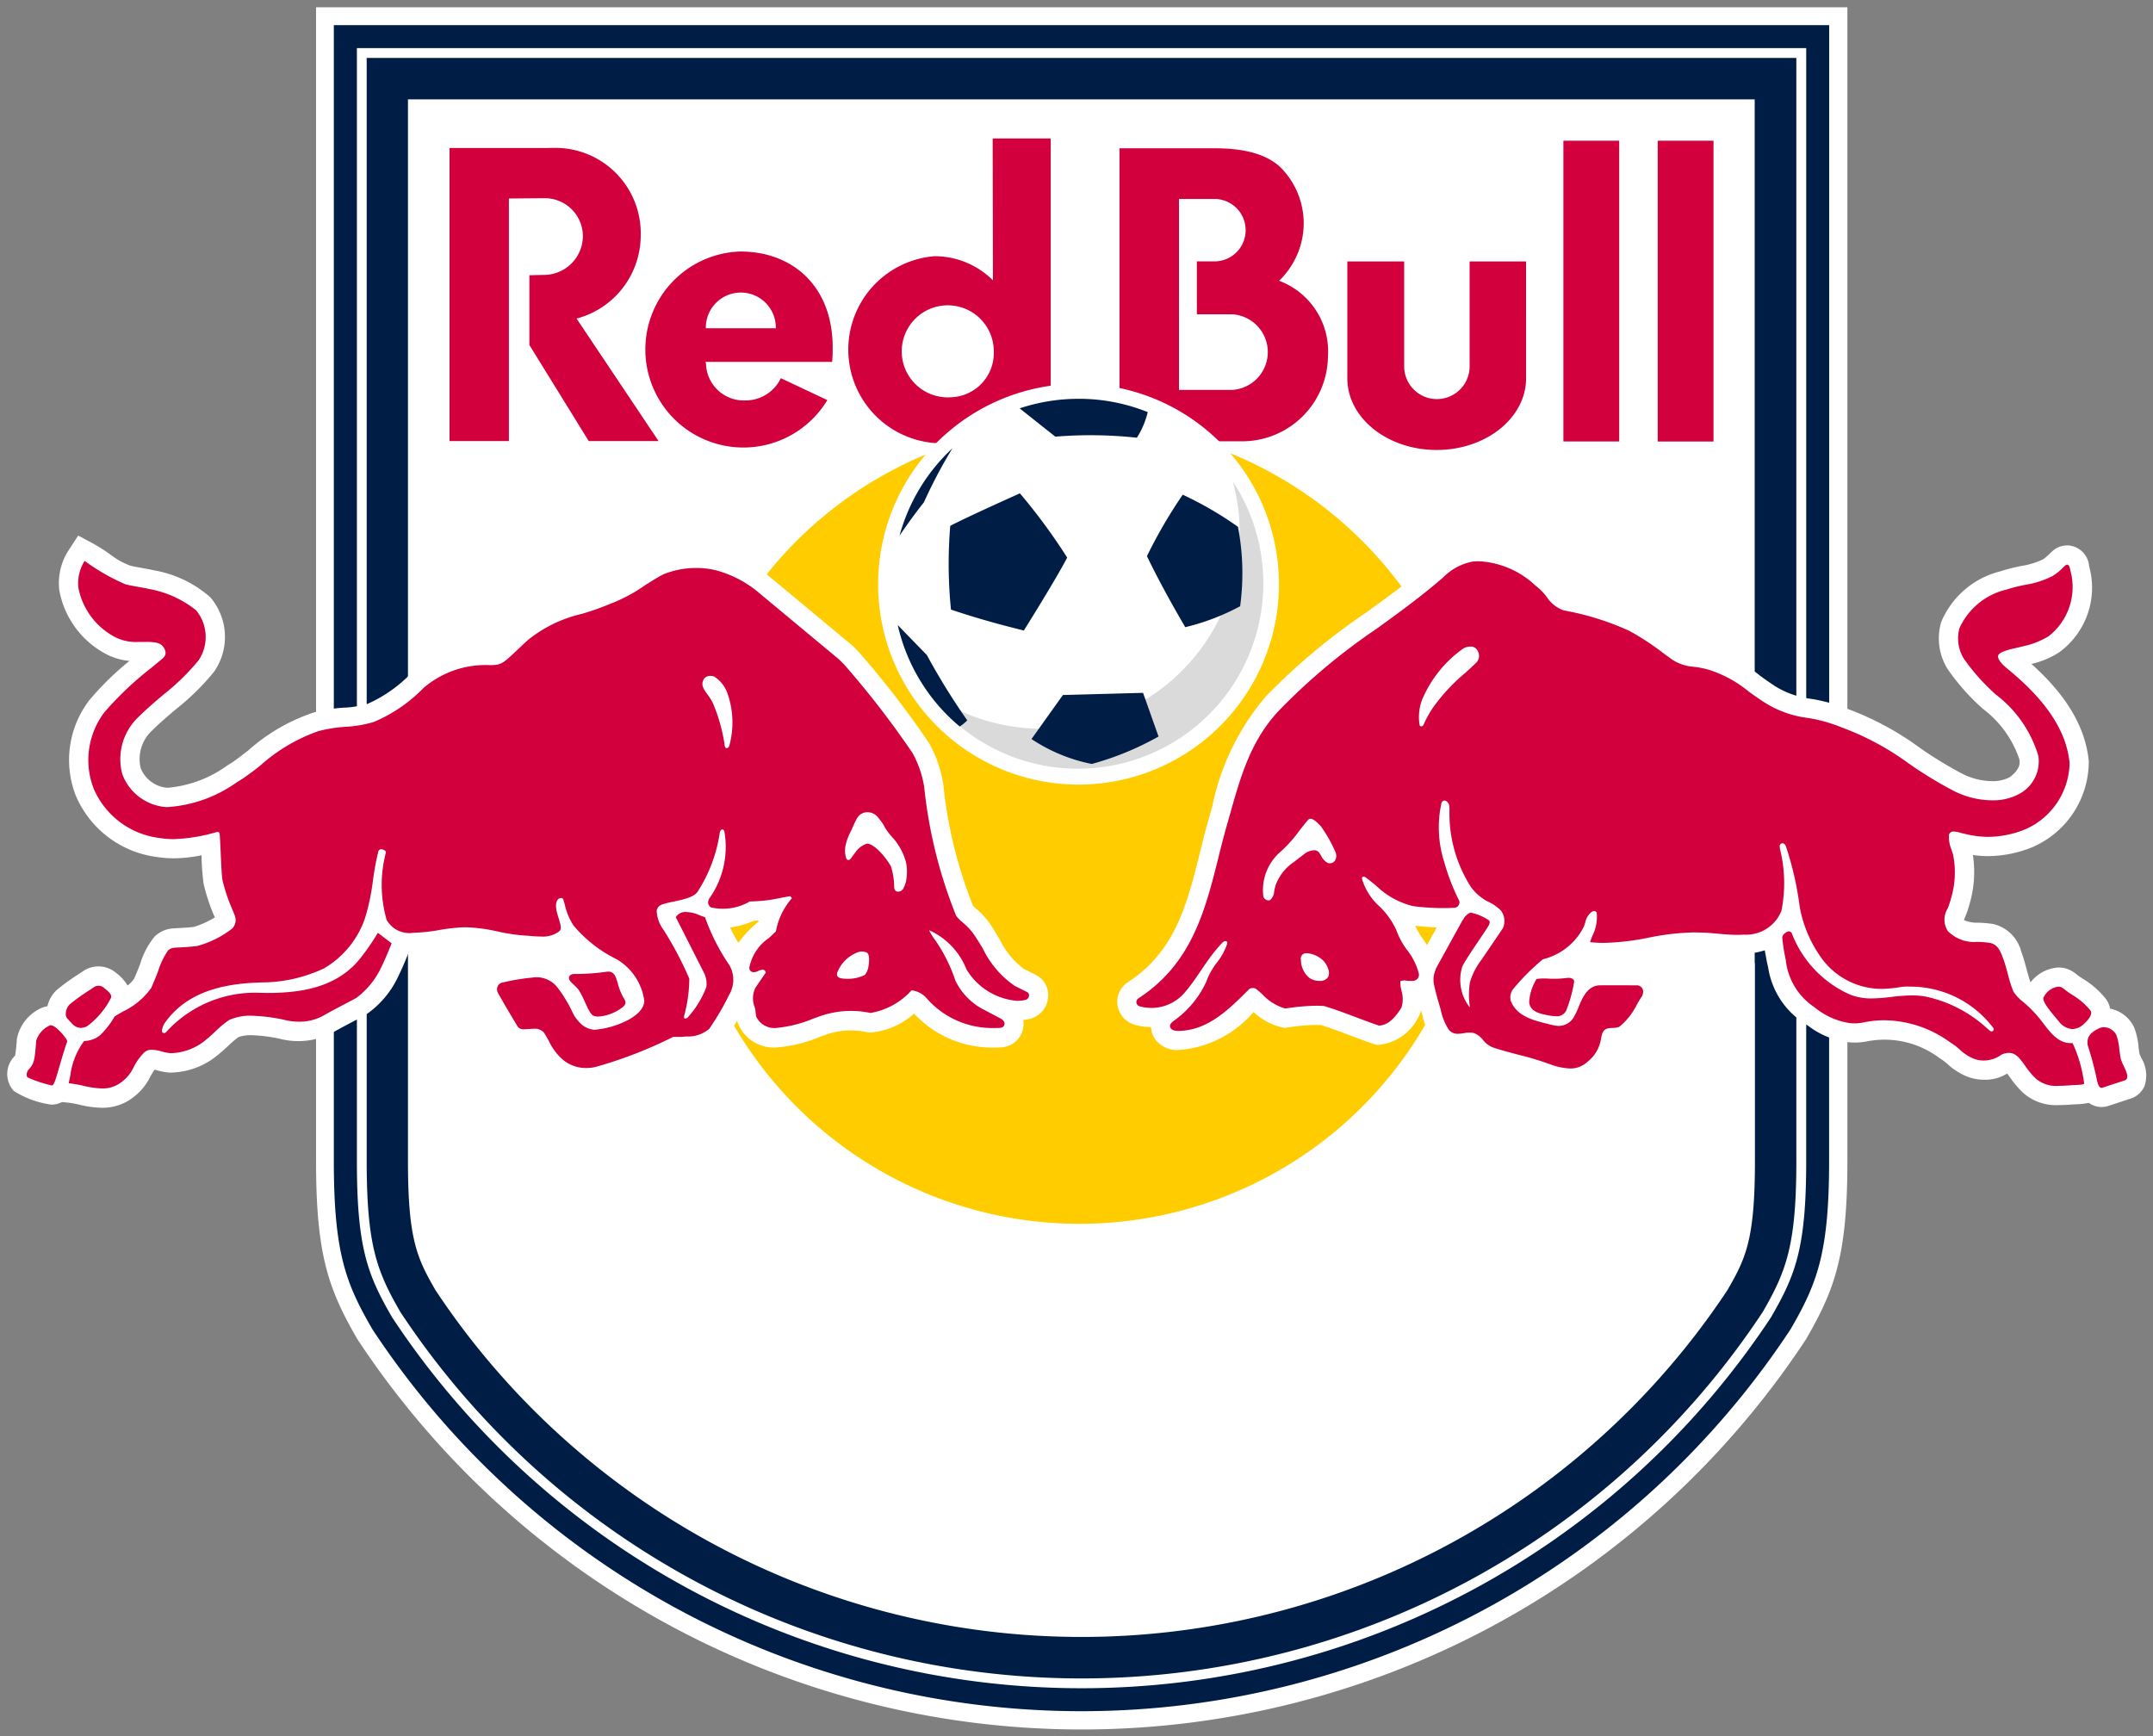 <?xml version="1.0" encoding="UTF-8" standalone="no"?>
<svg
   width="300"
   height="241.966"
   version="1.1"
   id="svg19"
   sodipodi:docname="rb-bragantino.svg"
   inkscape:version="1.4.2 (f4327f4, 2025-05-13)"
   xmlns:inkscape="http://www.inkscape.org/namespaces/inkscape"
   xmlns:sodipodi="http://sodipodi.sourceforge.net/DTD/sodipodi-0.dtd"
   xmlns="http://www.w3.org/2000/svg"
   xmlns:svg="http://www.w3.org/2000/svg">
  <rect width="100%" height="100%" fill="#808080" stroke="none"/>
  <defs
     id="defs19" />
  <sodipodi:namedview
     id="namedview19"
     pagecolor="#ffffff"
     bordercolor="#000000"
     borderopacity="0.25"
     inkscape:showpageshadow="2"
     inkscape:pageopacity="0.0"
     inkscape:pagecheckerboard="0"
     inkscape:deskcolor="#d1d1d1"
     inkscape:zoom="3.3351793"
     inkscape:cx="150.0669"
     inkscape:cy="120.983"
     inkscape:window-width="1920"
     inkscape:window-height="1009"
     inkscape:window-x="-8"
     inkscape:window-y="-8"
     inkscape:window-maximized="1"
     inkscape:current-layer="svg19" />
  <path
     d="M51.613 43.841v67.011c0 5.295.68 7.333 2.308 10.166l.092.16.1.151a50.35 50.35 0 0 0 83.907 0l.1-.152.091-.16c1.627-2.83 2.308-4.869 2.308-10.166v-67.01z"
     style="fill:#fff;fill-rule:evenodd"
     transform="matrix(2.4 0 0 2.4 -79.831 -104.204)"
     id="path1" />
  <path
     d="M250.303 97.82V8.071H51.095v153.727c0 11.65 1.4 15.308 4.6 20.877l.098.173.11.163a113.744 113.744 0 0 0 189.596 0l.11-.16.099-.173c3.196-5.56 4.597-9.215 4.597-20.877V97.819Zm-5.771 36.429v27.553c0 10.961-1.272 13.546-3.84 17.997a107.985 107.985 0 0 1-180.006 0c-2.556-4.449-3.84-7.03-3.84-17.997V13.845h187.655V134.25Z"
     style="fill:#001d46;stroke-width:2.4"
     id="path2" />
  <path
     d="M254.877 98.806V3.503H46.516v158.301c0 12.7 1.668 16.99 5.207 23.147l.178.307.197.296a118.32 118.32 0 0 0 197.192 0l.197-.296.178-.307c3.537-6.155 5.204-10.445 5.204-23.147V98.806Zm-3.201 45.418v17.58c0 11.998-1.455 15.773-4.78 21.552l-.12.21-.137.205a115.117 115.117 0 0 1-191.873 0l-.137-.204-.12-.211c-3.326-5.784-4.78-9.57-4.78-21.552V6.704h201.949v137.52z"
     style="fill:#001d46;fill-rule:evenodd;stroke-width:2.4"
     id="path3" />
  <path
     d="M230.986 19.605v41.92h7.775v-41.92ZM103.153 35.049a13.661 13.661 0 1 0 12.13 20.707l-6.479-3.055a5.45 5.45 0 0 1-5 3.103 5.267 5.267 0 0 1-5.429-5.088c0-.182-.074-.11-.053-.283h17.626a17 17 0 0 0 .077-1.713c.127-8.819-5.59-13.671-12.872-13.671m-4.8 10.695a4.876 4.876 0 1 1 9.75 0zm-9.073-13.07a11.895 11.895 0 0 0-11.717-12.066c-.197 0-1.102 0-1.298.014h-13.63v40.842h8.274V27.663l4.936-.043a5.306 5.306 0 0 1 5.375 5.346 5.44 5.44 0 0 1-5.531 5.344l-1.92.046v9.728l8.264 13.38h9.733L80.34 44.396a12 12 0 0 0 8.937-11.723zM204.776 51.15a4.56 4.56 0 0 1-9.118 0V36.43h-7.92V52.72c0 5.52 5.573 9.985 12.45 9.985 6.878 0 12.455-4.47 12.455-9.985V36.431h-7.867zm13.069 10.369h7.775V19.605h-7.775zm-39.611-22.396a11.15 11.15 0 0 0 3.426-7.975 11.02 11.02 0 0 0-2.8-7.364c-1.855-2.16-5.138-3.12-9.575-3.12h-13.294v40.833h17.167a11.96 11.96 0 0 0 11.879-11.8 10.5 10.5 0 0 0-6.808-10.57Zm-6.513 15.209h-7.439V27.73h5.19a4.353 4.353 0 0 1 0 8.691h-2.7v7.377h4.951a5.28 5.28 0 0 1 0 10.537zm-33.401-35.04.034 19.768a11.55 11.55 0 0 0-8.102-3.36 13.059 13.059 0 0 0 0 26.04 11.52 11.52 0 0 0 8.14-3.454v3.211h8.015V19.293Zm-5.76 36.064a6.414 6.414 0 1 1 5.916-6.395 6.17 6.17 0 0 1-5.915 6.395"
     style="fill:#d2003c;stroke-width:2.4"
     id="path4" />
  <path
     d="m 206.144,114.804 c 0,22.546 -13.582,42.873 -34.412,51.499 -20.83,8.627 -44.805,3.855 -60.747,-12.089 C 95.044,138.27 90.276,114.294 98.906,93.465 107.537,72.637 127.866,59.058 150.412,59.062 c 30.784,0.003 55.739,24.958 55.742,55.742"
     style="fill:#ffcc00;fill-rule:evenodd;stroke-width:2.4"
     id="path5"
     sodipodi:nodetypes="cssscc" />
  <path
     d="M173.105 115.189v-.009c-.026-.057-.064-.139-.082-.184-.024-.121-.042-.264-.061-.414v-.023a4 4 0 0 0-.249-1.1 1.95 1.95 0 0 0-1.4-1.1 1.4 1.4 0 0 0-.218-.529 5 5 0 0 0-1.384-1.219c-.118-.079-.253-.168-.3-.211l-.117-.09a1.56 1.56 0 0 0-.981-.342 2.22 2.22 0 0 0-1.622.863c-.067-.174-.177-.58-.239-.811-.086-.316-.167-.615-.252-.848l-.012-.032-.037-.1a2.2 2.2 0 0 0-1.638-1.6 7 7 0 0 0-.864-.073 1.9 1.9 0 0 1-.818-.15c.014-.048.041-.124.09-.244a5 5 0 0 0 .226-.674 6.6 6.6 0 0 0 .2-2.862 6 6 0 0 0 .837.064 6.9 6.9 0 0 0 2.691-.552l.046-.021a5.43 5.43 0 0 0 3.153-4.873v-.064c-.187-1.961-1.281-3.816-3.329-5.649a5 5 0 0 0 1.619-.681 4.64 4.64 0 0 0 1.757-4.892l-.031-.142a1.3 1.3 0 0 0-1.273-1.168 1.29 1.29 0 0 0-.869.348l-.154.145a2.4 2.4 0 0 1-.379.317 4.5 4.5 0 0 1-1.269.387 10 10 0 0 0-1.191.305 5.04 5.04 0 0 0-3.449 2.947 3.37 3.37 0 0 0 .329 2.659l.037.064a13 13 0 0 0 2.053 2.316 6.1 6.1 0 0 1 2.117 2.924c.032.2.093.557-.562 1.052a2.1 2.1 0 0 1-1.017.224 3.9 3.9 0 0 1-1.753-.44l-.028-.014a23 23 0 0 1-2.416-1.479 17 17 0 0 0-4.131-2.237 10.4 10.4 0 0 0-2.122-.6 5.25 5.25 0 0 1-2.2-.773l-.079-.057c-.244-.16-.5-.341-.74-.518a8 8 0 0 0-2.585-1.408 6 6 0 0 0-1.058-.223 1.8 1.8 0 0 1-.768-.2l-.5-.36-.025-.019a15.6 15.6 0 0 0-2.165-1.408 16.6 16.6 0 0 0-4.024-1.268c-.075-.017-.271-.256-.4-.415a4.3 4.3 0 0 0-.85-.845 6.23 6.23 0 0 0-3.942-1.626c-.147 0-.3.006-.425.017a4.25 4.25 0 0 0-2.377 1.183c-1.207 1.056-2.52 2.007-3.79 2.926a36.7 36.7 0 0 0-5.775 4.832 14.2 14.2 0 0 0-3.132 6.435q-.127.45-.265.926c-.162.583-.31 1.177-.453 1.755-.73 2.933-1.42 5.7-4.16 7.482a1.37 1.37 0 0 0-.623 1.294 1.4 1.4 0 0 0 .9 1.151 3.2 3.2 0 0 0 1.052.169 1.34 1.34 0 0 0 .326.812 1.6 1.6 0 0 0 1.189.522h.048a6.3 6.3 0 0 0 4.391-2.209 3.56 3.56 0 0 0 1.62.885l.187.036.206-.024a10.3 10.3 0 0 1 1.891-.143c.555.173 1.122.387 1.687.6.432.162.878.33 1.333.484l.225.07.2-.008a2.88 2.88 0 0 0 2.189-1.546l.05-.079.037-.086a2 2 0 0 0 .1-.292v.01l.075.261a4.2 4.2 0 0 0 .7 1.606 1.76 1.76 0 0 0 1.374.621 3 3 0 0 0 .52-.049l.063-.009.058.062a2.4 2.4 0 0 0 1.074.744c.5.167 1.009.3 1.507.43a17 17 0 0 1 1.791.541l.064.022a4.4 4.4 0 0 0 1.447.273 2.55 2.55 0 0 0 1.712-.648 3.12 3.12 0 0 0 1.106-1.733 2.3 2.3 0 0 0 .371-.093c.84-.279 1.661-1.823 1.668-1.838a4 4 0 0 1 .184-.305 1.72 1.72 0 0 0 .306-.983 1.474 1.474 0 0 0-1.453-1.465h-.132c-.067 0-1.646-.007-2.1 0h-.039a2 2 0 0 0-.543.1q-.014-.02-.029-.039c-.121-.148-.25-.487-.423-.573.013-.01.048-.02.061-.031l.441.047a9 9 0 0 0 .86.043 15.5 15.5 0 0 0 2.8-.324 13 13 0 0 1 2.348-.064h.287c.339 0 .677.03 1.044.063s.785.071 1.213.071q.23 0 .444-.014a4.5 4.5 0 0 0 1.156-.205c.034.2.079.438.137.738l.058.248a4.7 4.7 0 0 0 2.1 3.251l.238.155a4.75 4.75 0 0 0 2.281.94 3.6 3.6 0 0 0 1.143-.049 5.3 5.3 0 0 1 4.173.965l.108.07a3 3 0 0 1 .375.29 3.8 3.8 0 0 0 1.118.717 2.8 2.8 0 0 0 1 .19h.024a2.43 2.43 0 0 0 1.322-.36c.044.059.092.126.133.184a5.7 5.7 0 0 0 .787.934 2.88 2.88 0 0 0 2.075.715c.268 0 .525-.018.75-.034l.254-.013c.158-.007.3-.016.4-.027a3 3 0 0 0 .334-.058 1.3 1.3 0 0 0 .742.244 1.3 1.3 0 0 0 .354-.051l1.315-.432a1.33 1.33 0 0 0 .826-.731 1.96 1.96 0 0 0-.205-1.667m-41.452-6.523-.1-.151-.133-.2a4 4 0 0 1-.448-.769c.394.039.814.079 1.247.1z"
     style="fill:#fff"
     transform="matrix(2.4 0 0 2.4 -117.127 -129.098)"
     id="path6" />
  <path
     d="m87.408 110.272-.69-.345a4.8 4.8 0 0 1-1.418-1.737c-.2-.334-.4-.678-.63-.995a4.7 4.7 0 0 0-.759-.8c-.043-.038-.1-.088-.145-.131a26.1 26.1 0 0 1-1.719-6.994 7 7 0 0 0-.836-2.457l-.014-.024a53 53 0 0 0-4.074-5.274c-.1-.109-.216-.22-.314-.316l-.072-.07-4.874-4.055-.073-.055a7.6 7.6 0 0 0-2.2-1.175 6.26 6.26 0 0 0-4.253.148l-.082.039c-.423.224-.815.474-1.2.72a8 8 0 0 1-1.689.909l-.1.04a14 14 0 0 1-1.55.546 8.74 8.74 0 0 0-3.538 1.751c-.264.242-.48.447-.663.618a8 8 0 0 1-.61.548c-.028 0-.088.007-.209.007a6.64 6.64 0 0 0-4.536 1.578l-.045.039a8 8 0 0 1-2.493 1.745 6 6 0 0 1-1.284.222h-.049a9 9 0 0 0-1.785.279 10.8 10.8 0 0 0-3.808 2.2c-.478.372-.788.6-.919.69-.1.062-.212.135-.306.19a6.9 6.9 0 0 1-3.444 1.293h-.061a1.82 1.82 0 0 1-1.523-1.132 2.25 2.25 0 0 1 .673-2.2c.411-.411.9-.825 1.369-1.225a14 14 0 0 0 2.215-2.177 3.54 3.54 0 0 0-.211-4.319 6.66 6.66 0 0 0-3.3-1.575l-.094-.023a3 3 0 0 0-.2-.039l-.066-.013-.371-.068c-.214-.038-.417-.074-.611-.121a4.4 4.4 0 0 1-1.186-.664 10 10 0 0 0-.942-.6l-.905-.487-.561.861a3.5 3.5 0 0 0-.545 2.234l.006.061a5.24 5.24 0 0 0 2.892 3.812l.034.015q.078.033.16.062a3.3 3.3 0 0 0 .993.232 17 17 0 0 0-2.3 2.243 5.7 5.7 0 0 0-.821 5.577 5.93 5.93 0 0 0 4.744 3.571 6 6 0 0 0 .952.072 8.2 8.2 0 0 0 1.606-.175v.021a14 14 0 0 0 .121 1.629 10.6 10.6 0 0 0 .633 1.91l.02.049a5.6 5.6 0 0 1-1.215.55c-.316.037-.658.056-.91.069a8 8 0 0 0-.386.026 1.7 1.7 0 0 0-.988.466 4.6 4.6 0 0 0-.841 1.6c-.115.294-.233.6-.347.845a1.8 1.8 0 0 1-.379.395 2.7 2.7 0 0 0-.716-.769l-.032-.025a1.58 1.58 0 0 0-1.841-.034l-.25.166-.067.045a12 12 0 0 0-1.176.852 1.82 1.82 0 0 0-.573.974 1.3 1.3 0 0 0-.3.077 2.48 2.48 0 0 0-1.475 1.831 9 9 0 0 1-.1.948l-.068.079a1.465 1.465 0 0 0-.008 1.981 5.4 5.4 0 0 0 2.19.794h.073l.186-.025.084-.025a1.3 1.3 0 0 0 .258-.1l.349.032a6 6 0 0 1 .649.117 6 6 0 0 0 1.325.183 2.93 2.93 0 0 0 1.408-.34 3.35 3.35 0 0 0 1.412-1.488c.079-.136.16-.276.239-.386l.124.033a3.7 3.7 0 0 0 .75.139 4.4 4.4 0 0 0 2.82-1.043c.208-.164.405-.349.585-.516a6 6 0 0 1 .585-.5 2.1 2.1 0 0 1 .751-.113 9.3 9.3 0 0 1 1.631.2 4.27 4.27 0 0 0 3.086-.348c.466-.265.935-.51 1.312-.708l.064-.034c.207-.109.389-.2.534-.285a5.5 5.5 0 0 0 1.945-2.329c.2-.391.494-1.121.575-1.324.08 0 .163.007.248.007a11 11 0 0 0 1.706-.179c.365-.058.711-.112.974-.124h.046c.1-.009.21-.013.317-.013.53 0 1.3.063 1.877.127.483.054.81.1 1.448.13.086 0 .179.011.277.02.2.016.432.035.681.035a3.6 3.6 0 0 0 1.611-.367c.123.12.326.4.462.521h-.061a1.45 1.45 0 0 0-1.06.448 3.3 3.3 0 0 0-1.5-.129 14 14 0 0 0-1.87.286 1.35 1.35 0 0 0-1.031.776 1.57 1.57 0 0 0 .078 1.42c.333.6.654 1.133.993 1.7l.149.251a1.48 1.48 0 0 0 1.353.7q.15-.002.334-.015h.034l.064.114a4.4 4.4 0 0 0 1.091 1.415 3.22 3.22 0 0 0 2.075.734 3.3 3.3 0 0 0 1-.151 27 27 0 0 0 4.309-1.654h.184l.115-.006q.135-.014.274-.023a2.93 2.93 0 0 0 2.063-.789l.061-.064.049-.073q.383-.555.71-1.121.015.064.036.136l.01.03a2.24 2.24 0 0 0 2.168 1.4h.049a8.3 8.3 0 0 0 2.512-.606l.05-.018q.151-.056.312-.112l.073-.028a4.36 4.36 0 0 1 2.336-.121l.125.02.127-.008a4.34 4.34 0 0 0 2.474-1.094 6.2 6.2 0 0 0 4.68 1.97h.209l.3-.022.084-.019a1.35 1.35 0 0 0 1.076-1.21 1.3 1.3 0 0 0-.013-.349 3 3 0 0 0 .334-.055 1.39 1.39 0 0 0 1.094-1.139 1.31 1.31 0 0 0-.7-1.426m-16.1-3.1-.165.151a6.2 6.2 0 0 0-1 1.089 11 11 0 0 1-.483-.885 5.6 5.6 0 0 0 1.4-.4q.132-.002.259-.012z"
     style="fill:#fff"
     transform="matrix(2.4 0 0 2.4 -65.457 -128.8)"
     id="path7" />
  <path
     d="M74.385 120.084a3 3 0 0 1-.109-.2 3.4 3.4 0 0 1-.235-.647c-.115-.4-.214-.75-.648-.687a13 13 0 0 1-1.89.13c-.009 0-.218 0-.283.147-.074.169.094.325.274.49a2 2 0 0 1 .28.3 5 5 0 0 1 .358.695c.181.4.338.748.523.806a.9.9 0 0 0 .258.035 2.6 2.6 0 0 0 1.417-.553c.237-.207.16-.336.055-.516"
     style="fill:#d2003c"
     transform="matrix(2.4 0 0 2.4 -91.607 -149.104)"
     id="path8" />
  <path
     d="m34.407 119.732-.034-.027a.47.47 0 0 0-.514.018l-.324.216a11 11 0 0 0-1.079.78.78.78 0 0 0-.225.5.42.42 0 0 0 .067.3c.031.034.306.341.364.39a.68.68 0 0 0 .439.175.8.8 0 0 0 .369-.1 4.66 4.66 0 0 0 1.383-1.644c.073-.194-.153-.377-.446-.608"
     style="fill:#d2003c"
     transform="matrix(2.4 0 0 2.4 -68.179 -149.762)"
     id="path9" />
  <path
     d="M31.449 123.431c-.137-.195-.594-.729-.85-.729a.2.2 0 0 0-.063.012 1.45 1.45 0 0 0-.785.88c-.089 1.2-.123 1.325-.451 1.692-.091.1-.154.338-.049.443a7.4 7.4 0 0 0 1.4.466h.026c.106-.031.193-.3.431-1.128.129-.444.274-.949.437-1.406.009-.033.011-.078-.096-.23m-.8 2.7"
     style="fill:#d2003c"
     transform="matrix(2.4 0 0 2.4 -66.357 -151.607)"
     id="path10" />
  <path
     d="m88.1 111.764-.726-.362a5.55 5.55 0 0 1-1.837-2.143 13 13 0 0 0-.6-.941 4 4 0 0 0-.582-.6 1.8 1.8 0 0 1-.385-.4 27.6 27.6 0 0 1-1.85-7.475 6 6 0 0 0-.688-1.979 53 53 0 0 0-3.932-5.091c-.093-.1-.195-.2-.283-.283l-.072-.07-4.805-3.996a6.5 6.5 0 0 0-1.937-1.04 4.5 4.5 0 0 0-1.512-.245 5 5 0 0 0-1.919.37c-.383.2-.756.441-1.118.672a9 9 0 0 1-1.939 1.029 15 15 0 0 1-1.677.594 7.76 7.76 0 0 0-3.112 1.507c-.259.238-.472.439-.651.608-.825.778-.911.86-1.588.86a5.53 5.53 0 0 0-3.829 1.321 8.8 8.8 0 0 1-2.878 1.974 6.8 6.8 0 0 1-1.554.28 8.3 8.3 0 0 0-1.68.259 10 10 0 0 0-3.373 2 19 19 0 0 1-1 .744c-.109.07-.243.154-.351.217a7.8 7.8 0 0 1-4.009 1.446h-.112a2.94 2.94 0 0 1-2.539-1.92 3.36 3.36 0 0 1 .953-3.32c.443-.443.947-.872 1.435-1.286a13 13 0 0 0 2.044-1.994 2.44 2.44 0 0 0-.14-2.9 6.06 6.06 0 0 0-2.739-1.243l-.1-.025c-.055-.013-.156-.025-.208-.038-.358-.07-.7-.119-1.051-.205a12 12 0 0 1-2.377-1.361 2.4 2.4 0 0 0-.366 1.544 4.1 4.1 0 0 0 2.248 2.936l.14.055a2.6 2.6 0 0 0 1.062.17h.445a2.8 2.8 0 0 1 .7.058.65.65 0 0 1 .465.537c.018.158-.054.281-.256.438q-.279.233-.56.465a19 19 0 0 0-2.727 2.58 4.59 4.59 0 0 0-.62 4.457 4.79 4.79 0 0 0 3.855 2.853 5 5 0 0 0 .793.061 10 10 0 0 0 2.472-.406.3.3 0 0 1 .075-.011c.037 0 .1 0 .118.182.024.353.042.755.059 1.142.029.631.056 1.228.1 1.479a10 10 0 0 0 .57 1.695c.078.191.14.343.161.417a.7.7 0 0 1-.166.692 5.7 5.7 0 0 1-2.048 1.019 14 14 0 0 1-1.028.08 5 5 0 0 0-.316.021.56.56 0 0 0-.337.157 4.5 4.5 0 0 0-.578 1.207 18 18 0 0 1-.4.973 4.25 4.25 0 0 1-1.649 1.37q-.235.134-.459.272l-.018.018a4.9 4.9 0 0 1-.842 1.082 1.5 1.5 0 0 1-.9.331h-.022l-.015.017a4.3 4.3 0 0 0-.793 2.012q-.034.164-.071.328l-.02.1.064.006a7 7 0 0 1 .784.138 5.2 5.2 0 0 0 1.088.157 1.8 1.8 0 0 0 .9-.218 2.3 2.3 0 0 0 .953-1.052 3.4 3.4 0 0 1 .546-.767.62.62 0 0 1 .493-.211 2.4 2.4 0 0 1 .572.1 2.8 2.8 0 0 0 .53.1 3.3 3.3 0 0 0 2.066-.8c.174-.137.346-.3.514-.456a5.6 5.6 0 0 1 .812-.673 2.95 2.95 0 0 1 1.288-.247 10.5 10.5 0 0 1 1.874.23 3.5 3.5 0 0 0 .89.116 2.84 2.84 0 0 0 1.4-.345c.478-.271.958-.522 1.344-.724.226-.118.423-.223.581-.309a4.74 4.74 0 0 0 1.483-1.851c.2-.4.55-1.272.553-1.281l.016-.04-.8-.61-.033.055a13 13 0 0 1-.869 1.272c-1.408 1.92-3.7 2.165-5.544 2.165-.127 0-.254-.007-.381-.007a6.97 6.97 0 0 0-5.463 2.276.15.15 0 0 1-.218.022.2.2 0 0 1-.019-.164 1.1 1.1 0 0 1 .151-.379c1.429-2.027 3.865-2.327 5.83-2.363a8.5 8.5 0 0 0 3.427-.817 5.38 5.38 0 0 0 2.394-2.976 13 13 0 0 0 .441-2.138 16 16 0 0 1 .315-1.686.175.175 0 0 1 .162-.115.2.2 0 0 1 .058.012c.075.012.216.067.217.176a7.36 7.36 0 0 0 .041 3.915 1.51 1.51 0 0 0 1.546.75 10 10 0 0 0 1.531-.164 11 11 0 0 1 1.1-.137q.204-.018.416-.018a9.4 9.4 0 0 1 1.854.244 11 11 0 0 0 1.613.24c.1 0 .2.013.313.022a7 7 0 0 0 .591.031 1.58 1.58 0 0 0 1.04-.289c.169-.138.109-.344.034-.6l-.013-.046-.044-.146c-.107-.345-.269-.867 0-1.107a.25.25 0 0 1 .148-.049.12.12 0 0 1 .126.082l.088.3a3.7 3.7 0 0 0 .509 1.217 7.7 7.7 0 0 0 2.506 1.958 3.32 3.32 0 0 1 1.6 2.4c0 .508-.492.863-.859 1.084a5.2 5.2 0 0 1-2.036.611 1.34 1.34 0 0 1-.7-.273c-.563-.516-.5-.694-.865-1.309a7 7 0 0 0-.651-.962 1.55 1.55 0 0 0-1.387-.488 13 13 0 0 0-1.734.288.39.39 0 0 0-.281.217.46.46 0 0 0 .033.414c.326.581.643 1.113.979 1.676l.149.251a.43.43 0 0 0 .392.154q.115-.001.248-.012c.088-.006.19-.013.286-.013a.7.7 0 0 1 .6.218c.1.153.191.319.28.478a3.3 3.3 0 0 0 .824 1.1 2.08 2.08 0 0 0 1.365.48 2.2 2.2 0 0 0 .663-.1 25 25 0 0 0 4.368-1.705H68q.148-.015.307-.026a1.9 1.9 0 0 0 1.334-.444 15.5 15.5 0 0 0 1.166-1.992 1.71 1.71 0 0 0 .007-1.7 12 12 0 0 1-1.41-2.766l-.01-.027-.028-.008a4 4 0 0 1-.311-.112 1.9 1.9 0 0 0-.706-.175h-.034a.64.64 0 0 0-.6.275l-.013.026 1.612 3.182a1.44 1.44 0 0 1 .16.872 5.6 5.6 0 0 1-1.092 1.775.3.3 0 0 1-.139.058c-.02 0-.1-.017-.048-.2a8.4 8.4 0 0 0 .289-2.12 20 20 0 0 0-1.464-2.785l-.025-.04a2 2 0 0 1-.405-1.106.44.44 0 0 1 .3-.371 5 5 0 0 1 .7-.175c.573-.126 1.167-.256 1.378-.577a8.6 8.6 0 0 0 1.285-3.426c.011-.063.055-.181.145-.181.052 0 .1.018.126.14a5.16 5.16 0 0 1-.881 3.867.43.43 0 0 0-.057.308.4.4 0 0 0 .147.205A3.1 3.1 0 0 0 72 106.5a8.6 8.6 0 0 0 1.788-.205l.539-.1a.24.24 0 0 1 .112.124 3.93 3.93 0 0 0-.925 1.917 9 9 0 0 1-.426.4 2.7 2.7 0 0 0-1.119 1.708.25.25 0 0 0 .25.266.65.65 0 0 0 .269-.075.64.64 0 0 1 .279-.07.18.18 0 0 1 .154.17l-.6.878a1.41 1.41 0 0 0-.038 1.135c.067.21.037.372.094.555a1.16 1.16 0 0 0 1.11.647 7.4 7.4 0 0 0 2.183-.541l.371-.133a5.4 5.4 0 0 1 2.96-.2 4.14 4.14 0 0 0 2.389-1.317 1.4 1.4 0 0 1 .929.528 5.07 5.07 0 0 0 3.907 1.662h.18l.161-.013c.165-.039.208-.119.217-.223.011-.125-.085-.246-.262-.331l-.888-.472a3.7 3.7 0 0 1-1.7-1.711 9.4 9.4 0 0 0-.979-2.06q-.094-.148-.206-.307a4 4 0 0 1-.346-.561 4.13 4.13 0 0 1 2.163 2.256 3.78 3.78 0 0 0 2.948 1.844 2 2 0 0 0 .458-.049.27.27 0 0 0 .23-.219.206.206 0 0 0-.102-.239M70.81 97.445c-.027.094-.085.155-.148.155-.028 0-.1-.013-.12-.133a9.8 9.8 0 0 0-.7-2.509 3.3 3.3 0 0 0-.313-.49c-.216-.3-.4-.55-.193-.894a.45.45 0 0 1 .383-.169.5.5 0 0 1 .226.048 1.9 1.9 0 0 1 .737.917 5.1 5.1 0 0 1 .128 3.075m8.079 12.8a1 1 0 0 1-.21.519 2.2 2.2 0 0 1-1.1.227c-.321-.012-.432-.057-.5-.156s.047-.327.047-.327a2.05 2.05 0 0 1 1.174-1.068.66.66 0 0 1 .477.025c.229.117.123.7.112.781zm2.2-5.052a1.5 1.5 0 0 1-.157.511.35.35 0 0 1-.328.228c-.242 0-.224-.284-.226-.323a4.2 4.2 0 0 0-.18-1.122c-.165-.362-.959-1.382-1.417-1.339a1.3 1.3 0 0 0-.637.479c-.27.35-.268.392-.352.445s-.191.025-.227-.181a1.5 1.5 0 0 1 .023-.769 3.7 3.7 0 0 1 .308-.763s.239-.552.329-.69a.68.68 0 0 1 .576-.349.78.78 0 0 1 .676.351 2.5 2.5 0 0 1 .377.558 4 4 0 0 0 .5.636 3.6 3.6 0 0 1 .7 1.321 2.6 2.6 0 0 1 .033 1.008z"
     style="fill:#d2003c"
     transform="matrix(2.4 0 0 2.4 -68.313 -129.981)"
     id="path11" />
  <path
     d="M148.147 119.127a.4.4 0 0 0-.293-.1 1 1 0 0 0-.1.007 5.5 5.5 0 0 1-.708.046c-.133 0-.252 0-.361-.008s-.187-.008-.274-.008a2 2 0 0 0-.383.032h-.025l-.014.023a2.9 2.9 0 0 0-.413 1.333c.065.543.621.654 1.039.738a2.6 2.6 0 0 0 .5.062.6.6 0 0 0 .6-.3 7.7 7.7 0 0 0 .468-1.671.18.18 0 0 0-.036-.154"
     style="fill:#d2003c"
     transform="matrix(2.4 0 0 2.4 -136.308 -149.397)"
     id="path12" />
  <path
     d="M188.141 121.094a4 4 0 0 0-1.08-.92 5 5 0 0 1-.416-.3l-.073-.054a.44.44 0 0 0-.3-.109 1.1 1.1 0 0 0-.868.663c-.013.248.34.687.8 1.235l.1.118a1.1 1.1 0 0 0 .75.446.98.98 0 0 0 .707-.3c.175-.151.548-.538.38-.779"
     style="fill:#d2003c"
     transform="matrix(2.4 0 0 2.4 -160.254 -149.81)"
     id="path13" />
  <path
     d="M190.919 125.08a2.4 2.4 0 0 1-.158-.39c-.04-.182-.064-.376-.088-.564a3.2 3.2 0 0 0-.168-.809.82.82 0 0 0-.724-.465.7.7 0 0 0-.3.07c-.453.226-.719.466-.645.974a19 19 0 0 1 .534 2c.019.112.094.477.27.477a.2.2 0 0 0 .04-.006l1.3-.426a.2.2 0 0 0 .137-.117c.071-.169-.066-.462-.198-.744"
     style="fill:#d2003c"
     transform="matrix(2.4 0 0 2.4 -162.308 -151.696)"
     id="path14" />
  <path
     d="M170.178 117.067a7.9 7.9 0 0 0-.653-2.3l-.016-.037h-.039c-.749.046-1.216-.562-1.665-1.147a7 7 0 0 0-.437-.535 7 7 0 0 0-.719-.7 2.5 2.5 0 0 1-.579-.613 8 8 0 0 1-.332-1.055c-.08-.294-.155-.571-.224-.759l-.044-.119c-.135-.362-.3-.812-.77-.89a6 6 0 0 0-.732-.059 2.13 2.13 0 0 1-1.707-.632 1.22 1.22 0 0 1-.008-1.3 4 4 0 0 0 .182-.545 5.2 5.2 0 0 0 .142-2.545c-.029-.115-.067-.228-.1-.338a1.8 1.8 0 0 1-.139-.885.27.27 0 0 1 .288-.16 1.5 1.5 0 0 1 .385.076c.092.026.163.04.25.06a6 6 0 0 0 1.3.173 5.8 5.8 0 0 0 2.249-.46 4.29 4.29 0 0 0 2.524-3.826c-.171-1.79-1.277-3.519-3.383-5.287l-.159-.133c-.274-.226-.6-.51-.613-.766s.648-.408 1.062-.5c.1-.022.182-.041.254-.06l.106-.028a4.7 4.7 0 0 0 1.512-.588 3.62 3.62 0 0 0 1.279-3.774 1 1 0 0 1-.022-.094c-.028-.128-.062-.289-.18-.289a.17.17 0 0 0-.113.054q-.067.06-.136.128a3.1 3.1 0 0 1-.585.472 5.3 5.3 0 0 1-1.605.518 9 9 0 0 0-1.058.268 4 4 0 0 0-2.754 2.25 2.26 2.26 0 0 0 .253 1.766 12 12 0 0 0 1.879 2.1 6.96 6.96 0 0 1 2.449 3.548 2.14 2.14 0 0 1-1.046 2.171 3.15 3.15 0 0 1-1.635.408 5 5 0 0 1-2.282-.573 24 24 0 0 1-2.536-1.548A16 16 0 0 0 156.1 96.4a9 9 0 0 0-1.945-.546 6.1 6.1 0 0 1-2.668-.989 19 19 0 0 1-.784-.549 7 7 0 0 0-2.249-1.241 5 5 0 0 0-.9-.189 2.7 2.7 0 0 1-1.261-.4q-.264-.19-.531-.385a15 15 0 0 0-2-1.31 15.8 15.8 0 0 0-3.782-1.18 1.94 1.94 0 0 1-1.007-.792 3.2 3.2 0 0 0-.653-.656 5.15 5.15 0 0 0-3.276-1.408c-.115 0-.233 0-.35.014a3.26 3.26 0 0 0-1.716.909c-1.243 1.088-2.579 2.055-3.871 2.991a35.7 35.7 0 0 0-5.616 4.693c-1.673 1.726-2.282 3.884-2.871 5.971q-.13.461-.264.923a65 65 0 0 0-.446 1.725c-.767 3.079-1.56 6.153-4.636 8.15a.256.256 0 0 0 .059.461 2.54 2.54 0 0 0 2.654-.827c.8-.942 1.209-1.851 2.14-2.847.031-.031.139-.133.226-.107.064.019.094.057.064.172a3.6 3.6 0 0 1-.6 1.088 4.1 4.1 0 0 0-.615 1.118 5.7 5.7 0 0 1-1.847 2.228 1 1 0 0 0-.183.159c-.068.084-.065.121-.065.121-.02.2.134.314.445.328 1.724 0 2.95-1.226 4.135-2.412a.26.26 0 0 1 .2-.075.35.35 0 0 1 .19.031 3.5 3.5 0 0 1 .4.343 2.94 2.94 0 0 0 1.307.81h.02a13 13 0 0 1 1.776-.16c.166 0 .328.006.469.016.629.19 1.257.426 1.863.655.43.162.872.328 1.316.48h.021c.574-.022.987-.556 1.287-1.028a1.6 1.6 0 0 0 .009-.982 2.3 2.3 0 0 1-.067-.567.7.7 0 0 1 .407-.02 1.7 1.7 0 0 0 .4-.01.35.35 0 0 0 .265-.422 3.7 3.7 0 0 0-.69-1.371 4.4 4.4 0 0 1-.61-1.129 4.4 4.4 0 0 0-.98-1.385 3.5 3.5 0 0 1-1-1.543s-.04-.125.005-.171.165.008.165.008c.205.151.414.32.615.483a4.7 4.7 0 0 0 2.15 1.2 13.4 13.4 0 0 0 2.419.1.318.318 0 0 0 .273-.408 12.5 12.5 0 0 1-.868-2.24 6.6 6.6 0 0 1-.166-3.423.2.2 0 0 1 .189-.159.1.1 0 0 1 .029.006.38.38 0 0 1 .241.313l.012.157a7.92 7.92 0 0 0 1.233 4.53 2.74 2.74 0 0 0 1.027.877 2.5 2.5 0 0 1 .738.524 1.02 1.02 0 0 1 .1 1.009l-1.236 1.823a4 4 0 0 0-.678 1.318 4.6 4.6 0 0 0-.014 1.337l.009.1a.23.23 0 0 1-.091-.1 2.58 2.58 0 0 1-.346-2.252c.165-.381 1.17-1.806 1.465-2.276.094-.148.17-.3.09-.4a2.8 2.8 0 0 0-1.052-.451.2.2 0 0 0-.04 0 .8.8 0 0 0-.391.357l-.069.1-1.524 2.766-.034.1a1.43 1.43 0 0 0-.09.837c.083.415.214.861.31 1.186l.078.271a3.4 3.4 0 0 0 .476 1.182.65.65 0 0 0 .526.231 2.3 2.3 0 0 0 .349-.036 1.5 1.5 0 0 1 .553-.014 1.2 1.2 0 0 1 .555.409 1.37 1.37 0 0 0 .6.442c.471.157.965.287 1.444.412a18 18 0 0 1 1.921.583 3.7 3.7 0 0 0 1.1.219 1.44 1.44 0 0 0 1.013-.4 2.1 2.1 0 0 0 .78-1.372c.1-.526.272-.563.655-.584a1.1 1.1 0 0 0 .393-.061 3.85 3.85 0 0 0 1.028-1.292 5 5 0 0 1 .243-.406.6.6 0 0 0 .121-.349.365.365 0 0 0-.376-.364h-.1s-1.627-.008-2.073 0c-.668.037-.961.678-1.194 1.246a4 4 0 0 1-.289.607 1.01 1.01 0 0 1-.947.5 4 4 0 0 1-.54-.11c-.878-.216-1.786-.439-2.156-1.31a.79.79 0 0 1 .13-.72 13 13 0 0 1 1.723-1.726 3.62 3.62 0 0 0 2.252-1.662 1.7 1.7 0 0 0 .206-.468 1.06 1.06 0 0 1 .381-.628c.143-.071.258-.046.289.078a2.46 2.46 0 0 1-.26 1.329c-.037.1-.075.192-.109.286l-.024.069.073.007a7 7 0 0 0 .748.037 14.6 14.6 0 0 0 2.6-.307 14.4 14.4 0 0 1 2.569-.3q.14-.001.286.005c.393 0 .775.034 1.145.067s.736.067 1.112.067c.133 0 .259 0 .381-.013a2.21 2.21 0 0 0 2.2-1.377 8.2 8.2 0 0 0-.075-3.56l-.023-.142v-.032a.16.16 0 0 1 .082-.169c.1-.055.217 0 .271.135a18.5 18.5 0 0 1 .808 3.536 7.3 7.3 0 0 0 1.184 2.86 4.32 4.32 0 0 0 3.656 1.9 8 8 0 0 0 1.057-.112 2.7 2.7 0 0 1 .5-.019 6.03 6.03 0 0 1 4.851 2.413.12.12 0 0 1 .02.077.135.135 0 0 1-.183.1l-.164-.127a7.6 7.6 0 0 0-3.618-1.886 4.4 4.4 0 0 0-.8-.067 11 11 0 0 0-1.195.09 10 10 0 0 1-1.124.086 3.3 3.3 0 0 1-1.275-.229 6.38 6.38 0 0 1-3.369-3.556.2.2 0 0 0-.171-.109.26.26 0 0 0-.136.044c-.188.117-.22.181-.248.3a10 10 0 0 0 .2 1.284 3.77 3.77 0 0 0 1.668 2.774 4.2 4.2 0 0 0 2.076.928 2.6 2.6 0 0 0 .721-.032 6 6 0 0 1 1.255-.136 6.58 6.58 0 0 1 3.832 1.285 3.7 3.7 0 0 1 .544.407 2.7 2.7 0 0 0 .8.53 1.6 1.6 0 0 0 .609.116 1.77 1.77 0 0 0 1.016-.337 1 1 0 0 1 .432-.107c.414 0 .645.323.936.732a4.6 4.6 0 0 0 .644.77 1.81 1.81 0 0 0 1.309.412c.223 0 .45-.016.672-.031s.469-.02.6-.036a2 2 0 0 0 .206-.034zm-43.9-6.162a.54.54 0 0 1-.494.215 1.04 1.04 0 0 1-.561-.156 1.35 1.35 0 0 1-.516-1.069.31.31 0 0 1 .343-.381 1.5 1.5 0 0 1 1.02.5c.019.019.41.537.208.886zm.425-6.8a.365.365 0 0 1-.44.166.9.9 0 0 1-.375-.4c-.106-.188-.193-.353-.444-.334h-.039a1.06 1.06 0 0 0-.565.265c-.09.069-.444.335-.534.411a2.75 2.75 0 0 0-1.085 1.4c-.049.206-.049.206-.067.3a.7.7 0 0 1-.238.513l-.015.007a.3.3 0 0 1-.074.011.32.32 0 0 1-.207-.08.25.25 0 0 1-.1-.193 2.94 2.94 0 0 1 .935-2.49 7.8 7.8 0 0 0 1.152-1.271c.169-.217.344-.442.525-.649.138-.139.362-.02.734.384a8 8 0 0 1 .862 1.537.54.54 0 0 1-.028.418zm8.118-11.4q-.28.265-.576.533a10.8 10.8 0 0 0-1.868 2.01 6 6 0 0 0-.542.982c-.018.035-.055.112-.133.112a.15.15 0 0 1-.1-.05 2.83 2.83 0 0 1 .148-1.519 6.94 6.94 0 0 1 2.37-2.944.8.8 0 0 1 .416-.12.44.44 0 0 1 .442.266.57.57 0 0 1-.157.725z"
     style="fill:#d2003c"
     transform="matrix(2.4 0 0 2.4 -118.024 -129.995)"
     id="path15" />
  <path
     d="M95.149 84.644a11.636 11.636 0 1 1 11.635 11.636 11.636 11.636 0 0 1-11.635-11.636"
     style="fill:#fff"
     transform="matrix(2.4 0 0 2.4 -106 -121.736)"
     id="path16" />
  <path
     d="M99.006 92.816a11.46 11.46 0 0 0 18.059-10.267 12 12 0 0 0-.357-1.977 10.764 10.764 0 0 1-17.7 12.244z"
     style="fill:#dadada"
     transform="matrix(2.4 0 0 2.4 -108.318 -126.283)"
     id="path17" />
  <path
     d="M100.267 93.2a10.76 10.76 0 0 1-3.6-5.893c.576.6 1.69 1.741 1.69 1.741a39 39 0 0 0 2.346 3.794 2.6 2.6 0 0 1-.436.358m6.9-19.029a10.7 10.7 0 0 1 4.016.774 5 5 0 0 1-.63 1.487 25 25 0 0 0-4.736-.062l-2.072-1.643a10.8 10.8 0 0 1 3.419-.555zm-.911 17.2 4.653-.126.9 2.536a17 17 0 0 1-3.876 1.593 9.7 9.7 0 0 1-3.5-1.447zm4.883-8.069a28 28 0 0 1 2.075-3.562 20.4 20.4 0 0 1 3.207 1.866 14.3 14.3 0 0 1 .126 4.61 13.2 13.2 0 0 1-3.186 1.216s-1.282-2.154-2.225-4.125zm-11.297-6.256a29 29 0 0 0-1.657 3.138 30 30 0 0 0-1.413 1.937 10.77 10.77 0 0 1 3.07-5.075m4.149 10.579c-2.515-.608-4.233-1.216-4.233-1.216a26.5 26.5 0 0 1-.042-4.861c1.088-.567 4.044-1.887 4.044-1.887a34 34 0 0 1 2.745 3.73c-.65 1.258-2.515 4.234-2.515 4.234z"
     style="fill:#001d46;fill-rule:evenodd"
     transform="matrix(2.4 0 0 2.4 -106.91 -122.437)"
     id="path18" />
</svg>
